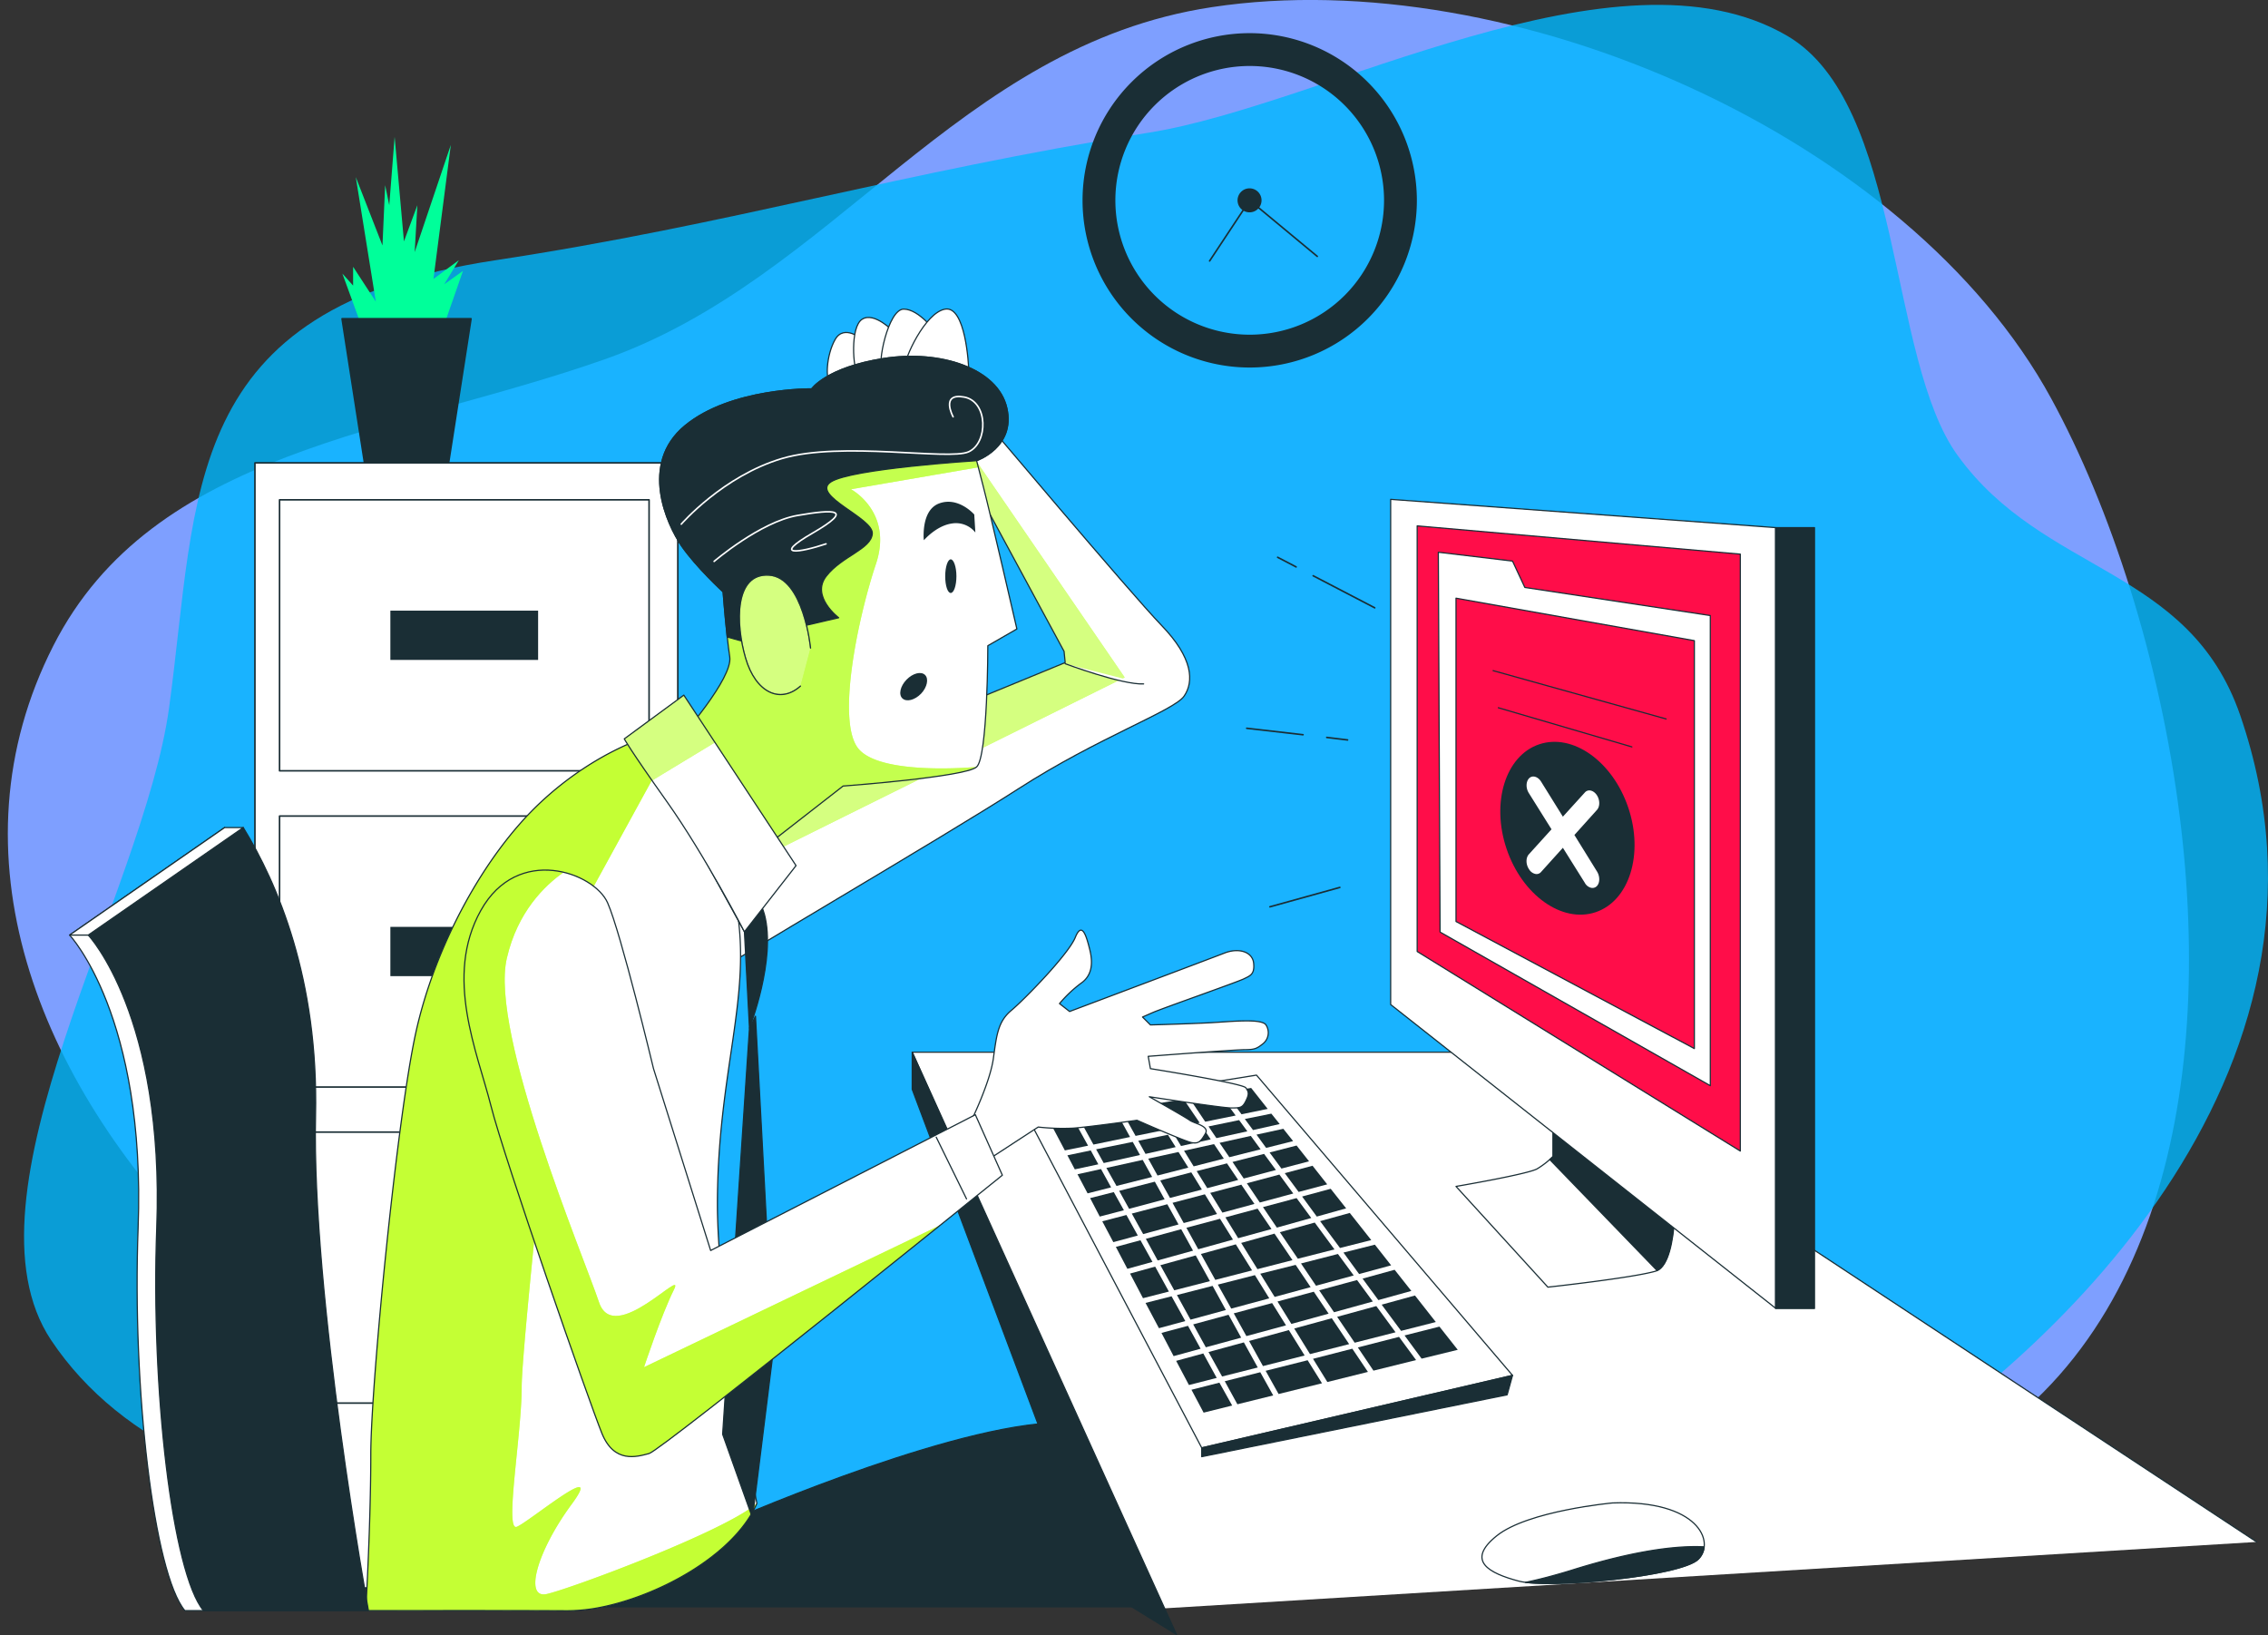 <svg id="Capa_1" data-name="Capa 1" xmlns="http://www.w3.org/2000/svg" xmlns:xlink="http://www.w3.org/1999/xlink" viewBox="0 0 1436.8 1035.7"><rect x="0" y="0" width="1436.8" height="1035.7" fill="#333333" stroke="none"/><defs><style>.cls-1,.cls-13,.cls-16,.cls-23,.cls-8{fill:#fff;}.cls-1,.cls-10,.cls-12,.cls-13,.cls-2,.cls-23,.cls-5,.cls-7,.cls-9{stroke:#1a2e35;stroke-linejoin:round;}.cls-1,.cls-10,.cls-12,.cls-13,.cls-2,.cls-21,.cls-23,.cls-5,.cls-7,.cls-9{stroke-linecap:round;}.cls-1,.cls-2,.cls-23,.cls-5,.cls-7,.cls-9{stroke-width:0.75px;}.cls-15,.cls-2{fill:#af0;}.cls-3{fill:#7e9fff;}.cls-4{fill:#00b8ff;opacity:0.8;}.cls-12,.cls-5,.cls-6{fill:#1a2e35;}.cls-7{fill:#ff0d49;}.cls-10,.cls-21,.cls-26,.cls-9{fill:none;}.cls-11{fill:#00ff9a;}.cls-14{clip-path:url(#clip-path);}.cls-16,.cls-18,.cls-20,.cls-23{opacity:0.5;}.cls-17{clip-path:url(#clip-path-2);}.cls-18{fill:#dfff69;}.cls-19{clip-path:url(#clip-path-3);}.cls-20{fill:#dfff9c;}.cls-21{stroke:#fff;stroke-miterlimit:10;}.cls-22{clip-path:url(#clip-path-4);}.cls-24{clip-path:url(#clip-path-5);}.cls-25{clip-path:url(#clip-path-6);}</style><clipPath id="clip-path" transform="translate(-235.2 -27)"><path class="cls-1" d="M856.7,290.4s94.5,112.2,114.4,132.8,20.6,35.6,14.2,44.8-54.7,26.3-104.4,58.3S689.7,640.7,688.3,643.5,673.4,544,673.4,544L910,446.7l-.7-7.1L832.5,297.5Z"/></clipPath><clipPath id="clip-path-2" transform="translate(-235.2 -27)"><path class="cls-1" d="M612,1045.8c38.6-6.6,88-33.1,102.7-66.5-11.2-57.9-25-139.5-25-189.4,0-83.8,22-131.4,12.1-188.3s-31.3-93.8-54-108.7c0,0-34.8,9.2-70.4,42.6s-66.8,91-78.8,145.7-28.5,223.1-28.5,267.2-3.2,98.8-3.2,98.8c42.6,0,85.2-.1,127.7.1A108.7,108.7,0,0,0,612,1045.8Z"/></clipPath><clipPath id="clip-path-3" transform="translate(-235.2 -27)"><path class="cls-1" d="M693.3,401.9s2.1,27.7,4.2,41.2-31.2,51.2-31.2,51.2l48.3,73.2,54.7-42.6s77.5-5.7,84.6-12.1S861,436,861,436l18.4-10.6s-17-73.9-21.3-90.3l-4.2-16.3s24.8-8.5,19.1-33.4-41.9-37-78.1-31.3-45.5,19.2-45.5,19.2-51.2-.7-80.3,23.4-11.4,62.6-2.1,76.1S693.3,401.9,693.3,401.9Z"/></clipPath><clipPath id="clip-path-4" transform="translate(-235.2 -27)"><path class="cls-2" d="M748.7,437.5s-4.3-44.8-26.3-46.2-21.3,30.5-14.9,52.5,22,29.2,34.8,17.8"/></clipPath><clipPath id="clip-path-5" transform="translate(-235.2 -27)"><path class="cls-1" d="M668.4,467.3l71.1,108-32.7,41.9s-24.9-48.3-49.1-82.4-27-39.8-27-39.8Z"/></clipPath><clipPath id="clip-path-6" transform="translate(-235.2 -27)"><path class="cls-1" d="M649.2,703.9s-20.6-86-29.1-105.1-56.9-37-80.3,4.9-2.2,89.6,6.4,123.7,62.5,188.3,70.3,207.5,22,14.9,29.9,12.8S870.2,771.4,870.2,771.4l-17.1-38.3-167.7,86Z"/></clipPath></defs><title>voidresult</title><path class="cls-3" d="M1616.1,544.3c-12.5-99.5-43.8-195.9-81.4-264.8-90.3-165.8-341.8-276.7-531.6-248C841.4,55.9,763.8,203.5,618,254.7,483.9,301.8,332.2,311.8,269,436,135.4,698.5,493.7,1011.8,774.3,989.4c88.6-7.1,167.7-41.1,258.6-25.2,184.4,32.5,245.7,67.3,408.7,2.4C1602.2,902.7,1638,718.6,1616.1,544.3Z" transform="translate(-235.2 -27)"/><path class="cls-4" d="M1654.4,480.1C1622,386,1530,391,1475.4,315.5c-44.5-61.3-34.6-222.7-107.8-265.7-107.3-63-293.7,43.6-404.5,61.2C804.2,136.3,699,169.1,548.7,191.9,348.8,222.2,360.9,339.8,342.3,475.4c-16.1,117.4-135.6,309.2-74.7,400.5,90.4,135.3,330.8,124.2,495.3,109.9,87-7.6,164.9-42,254-26.6,180.9,31.3,254.7,89.9,401.3.1C1528,892,1733.2,708.9,1654.4,480.1Z" transform="translate(-235.2 -27)"/><polyline class="cls-1" points="735.3 1018.9 577.9 666.5 959.3 666.5 1429.6 976.7"/><polygon class="cls-5" points="696.3 1005 577.9 690 577.9 666.5 745.3 1035.3 696.3 1005"/><polygon class="cls-1" points="796 681 958.2 871.2 761.3 917.1 649.4 704.5 796 681"/><polygon class="cls-5" points="761.3 917.1 761.3 922.7 954.8 883.5 958.2 871.2 761.3 917.1"/><polygon class="cls-6" points="789.9 749.5 798.1 761.7 819.3 756 810.5 744 789.9 749.5"/><polygon class="cls-6" points="869.7 824.4 859.7 810.8 835.7 817.3 845.1 831.2 869.7 824.4"/><polygon class="cls-6" points="772.6 723.9 778.8 733 798.6 728 792.4 719.5 772.6 723.9"/><polygon class="cls-6" points="810.8 780.5 822.2 797.3 845.4 791.4 832.9 774.4 810.8 780.5"/><polygon class="cls-6" points="871 788.4 851.1 793.4 861 807 881.3 801.5 871 788.4"/><polygon class="cls-6" points="824.2 800.3 833.7 814.4 857.6 807.9 847.6 794.3 824.2 800.3"/><polygon class="cls-6" points="750.1 728.9 756.2 738.8 775.3 733.9 769.1 724.7 750.1 728.9"/><polygon class="cls-6" points="800.1 764.6 808.9 777.6 830.7 771.5 821.4 758.9 800.1 764.6"/><polygon class="cls-6" points="780.8 736 787.9 746.5 808.3 741.1 800.8 730.9 780.8 736"/><polygon class="cls-6" points="737.8 759.7 731.6 748.5 709 754.3 715.3 765.7 737.8 759.7"/><polygon class="cls-6" points="705.3 786.8 720.8 782.6 713.6 769.6 698.3 773.6 705.3 786.8"/><polygon class="cls-6" points="743.4 718 748.2 725.9 767 721.7 762 714.2 743.4 718"/><polygon class="cls-6" points="729.9 745.5 723.9 734.7 700.9 739.8 707.3 751.2 729.9 745.5"/><polygon class="cls-6" points="721.1 722.6 725.7 730.9 744.8 726.6 739.9 718.8 721.1 722.6"/><polygon class="cls-6" points="689 755.9 703.9 752.1 697.5 740.5 682.6 743.8 689 755.9"/><polygon class="cls-6" points="694.4 728 699.2 736.7 722.2 731.6 717.6 723.3 694.4 728"/><polygon class="cls-6" points="766.7 755.6 774.4 768.1 794.7 762.6 786.4 750.4 766.7 755.6"/><polygon class="cls-6" points="818.8 798.2 807.4 781.4 786.3 787.3 796.6 803.9 818.8 798.2"/><polygon class="cls-6" points="727.4 733.9 733.3 744.6 752.8 739.6 746.6 729.7 727.4 733.9"/><polygon class="cls-6" points="731.8 802.3 715.9 806.7 724.1 822.3 740.5 818.1 731.8 802.3"/><polygon class="cls-6" points="776.3 771.1 784.4 784.3 805.5 778.5 796.7 765.6 776.3 771.1"/><polygon class="cls-6" points="761.4 753.5 754.7 742.6 735 747.7 741.2 758.8 761.4 753.5"/><polygon class="cls-6" points="798.4 869.2 775.9 874.9 783.9 889.5 806.6 883.9 798.4 869.2"/><polygon class="cls-6" points="763.5 710.5 782.8 706.6 772.4 692.5 753.5 695.6 763.5 710.5"/><polygon class="cls-6" points="715.9 720.2 706.6 703.3 682.9 707.2 692.7 725 715.9 720.2"/><polygon class="cls-6" points="746.6 775.6 739.5 762.8 717 768.7 724.2 781.7 746.6 775.6"/><polygon class="cls-6" points="804.1 822.4 795 807.7 771.5 813.7 780 828.9 804.1 822.4"/><polygon class="cls-6" points="793.2 804.7 782.9 788.2 760.8 794.3 769.9 810.7 793.2 804.7"/><polygon class="cls-6" points="830.3 815.3 820.8 801.2 798.4 806.8 807.5 821.5 830.3 815.3"/><polygon class="cls-6" points="771 769 763.3 756.5 742.8 761.9 749.9 774.7 771 769"/><polygon class="cls-6" points="758.1 741.8 764.8 752.6 784.4 747.4 777.3 736.9 758.1 741.8"/><polygon class="cls-6" points="781.1 785.2 772.9 772 751.6 777.7 759.1 791.3 781.1 785.2"/><polygon class="cls-6" points="841.7 832.1 832.3 818.2 809.3 824.4 818.1 838.6 841.7 832.1"/><polygon class="cls-6" points="826.5 858.6 816.5 842.5 791.3 849.4 800.1 865.3 826.5 858.6"/><polygon class="cls-6" points="750.9 836.8 742.2 821.1 725.7 825.3 734.2 841.3 750.9 836.8"/><polygon class="cls-6" points="722.5 785.6 706.9 789.8 714.2 803.7 730.1 799.3 722.5 785.6"/><polygon class="cls-6" points="796.8 866.2 788 850.3 765.6 856.4 774.2 871.9 796.8 866.2"/><polygon class="cls-6" points="755.8 792.2 748.3 778.6 725.9 784.7 733.4 798.4 755.8 792.2"/><polygon class="cls-6" points="765.6 713.5 770.6 720.9 790.2 716.6 785 709.5 765.6 713.5"/><polygon class="cls-6" points="680.9 740.7 695.8 737.5 691 728.7 676.2 731.8 680.9 740.7"/><polygon class="cls-6" points="741.5 715 760 711.2 749.8 696.2 731.7 699.2 741.5 715"/><polygon class="cls-6" points="719.4 719.5 738 715.7 728.1 699.8 710.1 702.8 719.4 719.5"/><polygon class="cls-6" points="712 766.6 705.6 755.1 690.6 758.9 696.7 770.6 712 766.6"/><polygon class="cls-6" points="786.5 705.8 803.1 702.4 792.6 689.1 776.2 691.9 786.5 705.8"/><polygon class="cls-6" points="689.3 725.7 679.4 707.8 664.8 710.2 674.6 728.7 689.3 725.7"/><polygon class="cls-6" points="772.5 875.8 754.8 880.3 762.5 894.8 780.6 890.3 772.5 875.8"/><polygon class="cls-6" points="856.7 854.3 831.8 860.7 840.9 875.4 866.6 869 856.7 854.3"/><polygon class="cls-6" points="828.4 861.6 801.8 868.3 810 883 837.5 876.2 828.4 861.6"/><polygon class="cls-6" points="886.3 846.8 860.2 853.5 870.1 868.2 897.1 861.5 886.3 846.8"/><polygon class="cls-6" points="911.9 840.3 889.8 845.9 900.6 860.6 923.5 855 911.9 840.3"/><polygon class="cls-6" points="762.3 857.3 745.1 862 753.2 877.3 770.8 872.8 762.3 857.3"/><polygon class="cls-6" points="814.7 839.5 805.9 825.4 781.6 831.9 789.6 846.3 814.7 839.5"/><polygon class="cls-6" points="854.7 851.4 843.7 835 819.9 841.5 829.9 857.7 854.7 851.4"/><polygon class="cls-6" points="786.3 847.3 778.3 832.8 755.9 838.9 763.9 853.4 786.3 847.3"/><polygon class="cls-6" points="743.5 859 760.6 854.3 752.6 839.8 735.8 844.3 743.5 859"/><polygon class="cls-6" points="766.5 811.5 757.5 795.2 735.1 801.4 743.9 817.3 766.5 811.5"/><polygon class="cls-6" points="884.1 843.9 871.9 827.3 847.1 834.1 858.2 850.5 884.1 843.9"/><polygon class="cls-6" points="776.6 829.8 768.2 814.5 745.6 820.3 754.2 835.9 776.6 829.8"/><polygon class="cls-6" points="836.3 773.5 848.9 790.5 868.7 785.5 855.1 768.3 836.3 773.5"/><polygon class="cls-6" points="811.8 740.2 829.3 735.6 821.4 725.6 804.3 730 811.8 740.2"/><polygon class="cls-6" points="796 718.7 802.1 727.1 819.2 722.8 813 715 796 718.7"/><polygon class="cls-6" points="909.6 837.4 896.4 820.6 875.3 826.4 887.6 843 909.6 837.4"/><polygon class="cls-6" points="813.9 743.1 822.7 755 840.8 750.2 831.5 738.4 813.9 743.1"/><polygon class="cls-6" points="863.2 809.9 873.2 823.5 894.1 817.7 883.5 804.3 863.2 809.9"/><polygon class="cls-6" points="793.8 715.8 810.7 712 805.4 705.4 788.6 708.8 793.8 715.8"/><polygon class="cls-6" points="834.2 770.6 852.8 765.4 843 753 824.9 757.9 834.2 770.6"/><path class="cls-1" d="M1219.1,729.3v30.2a54.6,54.6,0,0,1-10,7.8c-5.6,3.4-51.5,11.2-51.5,11.2l58.2,63.8s53.3-5.8,68.2-10.1,12.3-61.5,12.3-61.5Z" transform="translate(-235.2 -27)"/><path class="cls-5" d="M1219.1,729.3v30.2l-2.1,2,68,70.3c14.5-6.5,11.3-61.1,11.3-61.1Z" transform="translate(-235.2 -27)"/><polygon class="cls-1" points="881 316.3 881 636.3 1124.9 828.7 1124.9 334.2 881 316.3"/><polygon class="cls-7" points="897.8 333.1 897.8 602.7 1102.5 729.1 1102.5 351 897.8 333.1"/><rect class="cls-5" x="1124.9" y="334.2" width="24.6" height="494.64"/><polygon class="cls-1" points="911.2 349.8 912.3 590.4 1083.5 687.7 1083.5 389.9 966 372.1 958.2 355.4 911.2 349.8"/><polygon class="cls-7" points="922.4 378.9 922.4 583.7 1073.4 664.2 1073.4 405.8 922.4 378.9"/><ellipse class="cls-6" cx="1228.1" cy="552.5" rx="40.7" ry="56.1" transform="translate(-347.2 392.7) rotate(-18.6)"/><path class="cls-8" d="M1232.6,555.9l14.3-15.9c2-2.2,1.9-6.5-.2-9.5s-5.5-3.8-7.5-1.5l-13.9,15.3-13.8-22.2c-2-3.2-5.4-4.2-7.5-2.2s-2.3,6.2-.3,9.4l14.4,23-14.4,15.9c-2,2.3-1.9,6.5.3,9.6a6.1,6.1,0,0,0,3.6,2.7,3.7,3.7,0,0,0,3.9-1.2l13.8-15.3,13.9,22.2a6.2,6.2,0,0,0,3.8,3.1,3.9,3.9,0,0,0,3.7-.9c2.1-2,2.2-6.2.2-9.4Z" transform="translate(-235.2 -27)"/><line class="cls-9" x1="949.2" y1="448.3" x2="1033.8" y2="473.1"/><line class="cls-9" x1="945.9" y1="424.8" x2="1055.5" y2="455.4"/><path class="cls-1" d="M1256.7,979s-53.5,4.9-73.3,20.8-4.9,23.7,13.9,28.7,102.9-3,113.8-13.9S1311.1,977,1256.7,979Z" transform="translate(-235.2 -27)"/><path class="cls-5" d="M1311.1,1014.6a12.7,12.7,0,0,0,3.7-7.8c-24-1.2-55.3,5.8-83.9,14.8-11.7,3.6-21.5,6.1-29.3,7.7C1226.5,1032.4,1300.9,1024.8,1311.1,1014.6Z" transform="translate(-235.2 -27)"/><line class="cls-10" x1="831.9" y1="364.7" x2="870.9" y2="385"/><line class="cls-10" x1="809.4" y1="353" x2="821.1" y2="359.1"/><line class="cls-10" x1="840.5" y1="467.1" x2="853.7" y2="468.7"/><line class="cls-10" x1="789.8" y1="461.3" x2="825.5" y2="465.4"/><line class="cls-10" x1="848.8" y1="562.1" x2="804.5" y2="574.4"/><path class="cls-6" d="M1026.9,48a105.9,105.9,0,1,0,105.9,105.9A106,106,0,0,0,1026.9,48Zm0,191a85.1,85.1,0,1,1,85.1-85.1A85.1,85.1,0,0,1,1026.9,239Z" transform="translate(-235.2 -27)"/><path class="cls-6" d="M1034.4,153.9a7.6,7.6,0,1,1-7.5-7.6A7.6,7.6,0,0,1,1034.4,153.9Z" transform="translate(-235.2 -27)"/><polyline class="cls-10" points="766.3 165.3 791.7 126.9 834.5 162.4"/><polyline class="cls-11" points="229.6 208.1 216.9 173.3 223.7 180.9 223.7 169 238.1 191.1 225.4 112.2 242.3 155.5 244 117.3 246.6 130 250 86.7 255.9 152.9 264.4 130 262.7 159.7 285.6 91.8 274.6 176.7 290.7 164.8 281.4 180.1 293.3 171.6 279.7 210.6 230.5 211.5"/><polygon class="cls-12" points="284.1 293.8 231 293.8 216.7 201.9 298.4 201.9 284.1 293.8"/><rect class="cls-13" x="161.5" y="293.2" width="267.9" height="712.65"/><rect class="cls-10" x="177.1" y="316.6" width="234.1" height="171.66"/><rect class="cls-6" x="247.3" y="386.8" width="93.6" height="31.21"/><rect class="cls-10" x="177.1" y="516.9" width="234.1" height="171.66"/><rect class="cls-6" x="247.3" y="587.1" width="93.6" height="31.21"/><rect class="cls-10" x="177.1" y="717.1" width="234.1" height="171.66"/><rect class="cls-6" x="247.3" y="787.4" width="93.6" height="31.21"/><path class="cls-5" d="M693.3,992.2s134.3-59.3,206.4-63.8l52.5,116.4H554.6Z" transform="translate(-235.2 -27)"/><path class="cls-8" d="M856.7,290.4s94.5,112.2,114.4,132.8,20.6,35.6,14.2,44.8-54.7,26.3-104.4,58.3S689.7,640.7,688.3,643.5,673.4,544,673.4,544L910,446.7l-.7-7.1L832.5,297.5Z" transform="translate(-235.2 -27)"/><g class="cls-14"><path class="cls-15" d="M947.7,456.1,837.8,295.9l-5.3,1.6,76.8,142.1.7,7.1L673.4,544s.2,1.8.6,4.8l15.4,35.4Z" transform="translate(-235.2 -27)"/><path class="cls-16" d="M947.7,456.1,837.8,295.9l-5.3,1.6,76.8,142.1.7,7.1L673.4,544s.2,1.8.6,4.8l15.4,35.4Z" transform="translate(-235.2 -27)"/></g><path class="cls-9" d="M856.7,290.4s94.5,112.2,114.4,132.8,20.6,35.6,14.2,44.8-54.7,26.3-104.4,58.3S689.7,640.7,688.3,643.5,673.4,544,673.4,544L910,446.7l-.7-7.1L832.5,297.5Z" transform="translate(-235.2 -27)"/><path class="cls-1" d="M781.4,242s-11.4-9.9-17.1,0-6.4,26.3-2.8,27.7,17.7-.7,19.9-4.9S781.4,242,781.4,242Z" transform="translate(-235.2 -27)"/><path class="cls-1" d="M801.3,237.1s-12.1-12.8-19.9-7.9-5.7,32-2.9,34.2,19.9-3.6,22.1-7.2S801.3,237.1,801.3,237.1Z" transform="translate(-235.2 -27)"/><path class="cls-1" d="M828.3,237.8s-10.7-15-20.6-15-17.1,35.6-13.5,38.4,27-.7,28.4-2.8S828.3,237.8,828.3,237.8Z" transform="translate(-235.2 -27)"/><path class="cls-1" d="M848.9,261.9c0-4.2-2.1-41.2-14.9-39.1s-26.3,32-25.6,37S848.9,261.9,848.9,261.9Z" transform="translate(-235.2 -27)"/><path class="cls-1" d="M910,447.4s36.2,13.5,49.7,12.8" transform="translate(-235.2 -27)"/><path class="cls-8" d="M612,1045.8c38.6-6.6,88-33.1,102.7-66.5-11.2-57.9-25-139.5-25-189.4,0-83.8,22-131.4,12.1-188.3s-31.3-93.8-54-108.7c0,0-34.8,9.2-70.4,42.6s-66.8,91-78.8,145.7-28.5,223.1-28.5,267.2-3.2,98.8-3.2,98.8c42.6,0,85.2-.1,127.7.1A108.7,108.7,0,0,0,612,1045.8Z" transform="translate(-235.2 -27)"/><g class="cls-17"><path class="cls-15" d="M714.7,979.3c-21.6,18.3-118.9,54.3-133.2,57.4s-6.3-26.8,15.8-56.8-26.8,11-34.7,14.2,3.1-58.5,3.1-88.5,28.5-285.9,28.5-285.9l53.7-98,18.4-11.1a78.1,78.1,0,0,0-18.5-17.7s-34.8,9.2-70.4,42.6-66.8,91-78.8,145.7-28.5,223.1-28.5,267.2-3.2,98.8-3.2,98.8c42.6,0,85.2-.1,127.7.1a108.7,108.7,0,0,0,17.4-1.5C650.6,1039.2,700,1012.7,714.7,979.3Z" transform="translate(-235.2 -27)"/><path class="cls-18" d="M714.7,979.3c-21.6,18.3-118.9,54.3-133.2,57.4s-6.3-26.8,15.8-56.8-26.8,11-34.7,14.2,3.1-58.5,3.1-88.5,28.5-285.9,28.5-285.9l53.7-98,18.4-11.1a78.1,78.1,0,0,0-18.5-17.7s-34.8,9.2-70.4,42.6-66.8,91-78.8,145.7-28.5,223.1-28.5,267.2-3.2,98.8-3.2,98.8c42.6,0,85.2-.1,127.7.1a108.7,108.7,0,0,0,17.4-1.5C650.6,1039.2,700,1012.7,714.7,979.3Z" transform="translate(-235.2 -27)"/></g><path class="cls-9" d="M612,1045.8c38.6-6.6,88-33.1,102.7-66.5-11.2-57.9-25-139.5-25-189.4,0-83.8,22-131.4,12.1-188.3s-31.3-93.8-54-108.7c0,0-34.8,9.2-70.4,42.6s-66.8,91-78.8,145.7-28.5,223.1-28.5,267.2-3.2,98.8-3.2,98.8c42.6,0,85.2-.1,127.7.1A108.7,108.7,0,0,0,612,1045.8Z" transform="translate(-235.2 -27)"/><path class="cls-5" d="M645.7,506.1l61.1,111.1,3.2,61s17-43.5,9.5-71.9S645.7,506.1,645.7,506.1Z" transform="translate(-235.2 -27)"/><polygon class="cls-5" points="474.8 651.2 457.8 908.5 476.7 961.5 489.9 855.5 478.6 643.7 474.8 651.2"/><path class="cls-8" d="M693.3,401.9s2.1,27.7,4.2,41.2-31.2,51.2-31.2,51.2l48.3,73.2,54.7-42.6s77.5-5.7,84.6-12.1S861,436,861,436l18.4-10.6s-17-73.9-21.3-90.3l-4.2-16.3s24.8-8.5,19.1-33.4-41.9-37-78.1-31.3-45.5,19.2-45.5,19.2-51.2-.7-80.3,23.4-11.4,62.6-2.1,76.1S693.3,401.9,693.3,401.9Z" transform="translate(-235.2 -27)"/><g class="cls-19"><path class="cls-15" d="M779,501.2c-14.2-17.4,0-83.8,11.1-116.9s-15.8-47.4-15.8-47.4L855,323l-1.1-4.2a36.2,36.2,0,0,0,14.1-10l4.3-25.7c-7.3-23.3-42.3-34.5-77.4-29s-45.5,19.2-45.5,19.2-51.2-.7-80.3,23.4-11.4,62.6-2.1,76.1,26.3,29.1,26.3,29.1,2.1,27.7,4.2,41.2-31.2,51.2-31.2,51.2l48.3,73.2,54.7-42.6s59.2-4.4,78.8-9.8l5.8-2.3S793.2,518.6,779,501.2Z" transform="translate(-235.2 -27)"/><path class="cls-20" d="M779,501.2c-14.2-17.4,0-83.8,11.1-116.9s-15.8-47.4-15.8-47.4L855,323l-1.1-4.2a36.2,36.2,0,0,0,14.1-10l4.3-25.7c-7.3-23.3-42.3-34.5-77.4-29s-45.5,19.2-45.5,19.2-51.2-.7-80.3,23.4-11.4,62.6-2.1,76.1,26.3,29.1,26.3,29.1,2.1,27.7,4.2,41.2-31.2,51.2-31.2,51.2l48.3,73.2,54.7-42.6s59.2-4.4,78.8-9.8l5.8-2.3S793.2,518.6,779,501.2Z" transform="translate(-235.2 -27)"/><path class="cls-6" d="M820.5,369.2a17.3,17.3,0,0,1-.2-2.8c0-5.5.9-17.4,10.1-20.6,12.1-4.3,22,7.1,22,7.1l.7,11.4a15.7,15.7,0,0,0-14.9-5.7C828.3,360,820.5,369.2,820.5,369.2Z" transform="translate(-235.2 -27)"/><path class="cls-6" d="M841.1,392c0,5.9-1.6,10.6-3.6,10.6S834,397.9,834,392s1.6-10.7,3.5-10.7S841.1,386.1,841.1,392Z" transform="translate(-235.2 -27)"/><path class="cls-6" d="M818.7,466.4c-4,4.1-9.2,5.4-11.8,3s-1.4-7.8,2.6-11.9,9.2-5.4,11.7-3S822.6,462.3,818.7,466.4Z" transform="translate(-235.2 -27)"/></g><path class="cls-9" d="M693.3,401.9s2.1,27.7,4.2,41.2-31.2,51.2-31.2,51.2l48.3,73.2,54.7-42.6s77.5-5.7,84.6-12.1S861,436,861,436l18.4-10.6s-17-73.9-21.3-90.3l-4.2-16.3s24.8-8.5,19.1-33.4-41.9-37-78.1-31.3-45.5,19.2-45.5,19.2-51.2-.7-80.3,23.4-11.4,62.6-2.1,76.1S693.3,401.9,693.3,401.9Z" transform="translate(-235.2 -27)"/><path class="cls-5" d="M761.5,332.3c12.8-8.5,92.4-13.5,92.4-13.5s24.8-8.5,19.1-33.4-41.9-37-78.1-31.3-45.5,19.2-45.5,19.2-51.2-.7-80.3,23.4-11.4,62.6-2.1,76.1,26.3,29.1,26.3,29.1,1.1,15.2,2.6,28.6l22.2,6.2,24.2-12.8,24.2-5.6s-17.8-13.5-7.9-26.3,28.5-17.1,29.2-27S748.7,340.8,761.5,332.3Z" transform="translate(-235.2 -27)"/><path class="cls-21" d="M839,291s-8.3-15.3,7-12.5,15.3,29.1,2.8,34.7-80.6-6.9-118.1,4.2S666.8,359,666.8,359" transform="translate(-235.2 -27)"/><path class="cls-21" d="M687.6,382.6s29.2-25,52.8-29.1,36.1-4.2,9.7,11.1-8.3,12.5,8.4,6.9" transform="translate(-235.2 -27)"/><path class="cls-15" d="M748.7,437.5s-4.3-44.8-26.3-46.2-21.3,30.5-14.9,52.5,22,29.2,34.8,17.8" transform="translate(-235.2 -27)"/><g class="cls-22"><path class="cls-23" d="M748.7,437.5s-4.3-44.8-26.3-46.2-21.3,30.5-14.9,52.5,22,29.2,34.8,17.8" transform="translate(-235.2 -27)"/></g><path class="cls-9" d="M748.7,437.5s-4.3-44.8-26.3-46.2-21.3,30.5-14.9,52.5,22,29.2,34.8,17.8" transform="translate(-235.2 -27)"/><path class="cls-8" d="M668.4,467.3l71.1,108-32.7,41.9s-24.9-48.3-49.1-82.4-27-39.8-27-39.8Z" transform="translate(-235.2 -27)"/><g class="cls-24"><path class="cls-15" d="M668.4,467.3,630.7,495s2.1,4.2,17.6,26.4l39.8-24.1Z" transform="translate(-235.2 -27)"/><path class="cls-16" d="M668.4,467.3,630.7,495s2.1,4.2,17.6,26.4l39.8-24.1Z" transform="translate(-235.2 -27)"/></g><path class="cls-9" d="M668.4,467.3l71.1,108-32.7,41.9s-24.9-48.3-49.1-82.4-27-39.8-27-39.8Z" transform="translate(-235.2 -27)"/><path class="cls-1" d="M851,735.9s11.4-23.4,13.5-38.4,2.9-23.4,11.4-30.5,36.2-35.6,40.5-46.2,7.1-.7,9.2,7.8,1.5,16.4-5.7,21.3a81.1,81.1,0,0,0-13.5,12.8l6.4,5s88.9-33.4,98.1-37,17.8-.7,18.5,6.4-2.1,7.9-6.4,10-51.2,18.5-57.6,21.3l-6.4,2.8,5,5s25.6-.7,38.4-1.4,32-2.8,34.8,1.4a9,9,0,0,1-2.1,12.1c-3.6,2.8-5,3.6-11.4,3.6s-61.1,4.2-61.1,4.2l1.4,7.8s58.3,9.3,60.4,12.1,2.1,4.3,0,8.5-3.5,4.3-9.2,4.3-51.9-7.1-51.9-7.1,22.7,12.8,25.6,14.9,12.8,3.6,9.9,8.5-4.2,6.4-8.5,5.7-34.8-14.2-34.8-14.2-30.6,4.3-40.5,5a142.3,142.3,0,0,1-22.1-.7l-28.4,18.5Z" transform="translate(-235.2 -27)"/><path class="cls-8" d="M649.2,703.9s-20.6-86-29.1-105.1-56.9-37-80.3,4.9-2.2,89.6,6.4,123.7,62.5,188.3,70.3,207.5,22,14.9,29.9,12.8S870.2,771.4,870.2,771.4l-17.1-38.3-167.7,86Z" transform="translate(-235.2 -27)"/><g class="cls-25"><path class="cls-15" d="M643.2,893s11-33.2,18.9-49-37.9,36.3-47.4,7.9-69.5-170.6-58.4-218c6.8-29.4,24-46,36-54.4-17.6-4.2-39.1.2-52.5,24.2-23.5,42-2.2,89.6,6.4,123.7s62.5,188.3,70.3,207.5,22,14.9,29.9,12.8c5.7-1.6,121.7-94.3,184.4-144.6Z" transform="translate(-235.2 -27)"/><path class="cls-18" d="M643.2,893s11-33.2,18.9-49-37.9,36.3-47.4,7.9-69.5-170.6-58.4-218c6.8-29.4,24-46,36-54.4-17.6-4.2-39.1.2-52.5,24.2-23.5,42-2.2,89.6,6.4,123.7s62.5,188.3,70.3,207.5,22,14.9,29.9,12.8c5.7-1.6,121.7-94.3,184.4-144.6Z" transform="translate(-235.2 -27)"/></g><path class="cls-9" d="M649.2,703.9s-20.6-86-29.1-105.1-56.9-37-80.3,4.9-2.2,89.6,6.4,123.7,62.5,188.3,70.3,207.5,22,14.9,29.9,12.8S870.2,771.4,870.2,771.4l-17.1-38.3-167.7,86Z" transform="translate(-235.2 -27)"/><line class="cls-1" x1="593.1" y1="720.3" x2="612.3" y2="759.4"/><path class="cls-1" d="M377.5,551.2l-98.2,68.1s48.4,51.1,43.4,185.4c-3.8,102.4,9.9,218.8,29.6,242.5H456.8S420.7,848,423.3,733.7C425.2,646.9,399.2,586.7,377.5,551.2Z" transform="translate(-235.2 -27)"/><path class="cls-5" d="M389.3,551.2l-98.2,68.1s48.4,51.1,43.4,185.4c-3.8,102.4,9.9,218.8,29.6,242.5H468.6S432.5,848,435.1,733.7C437,646.9,411,586.7,389.3,551.2Z" transform="translate(-235.2 -27)"/><polygon class="cls-1" points="142.3 524.2 154.1 524.2 55.9 592.3 44.1 592.3 142.3 524.2"/><rect class="cls-26" y="168.5" width="848.8" height="841.42"/></svg>